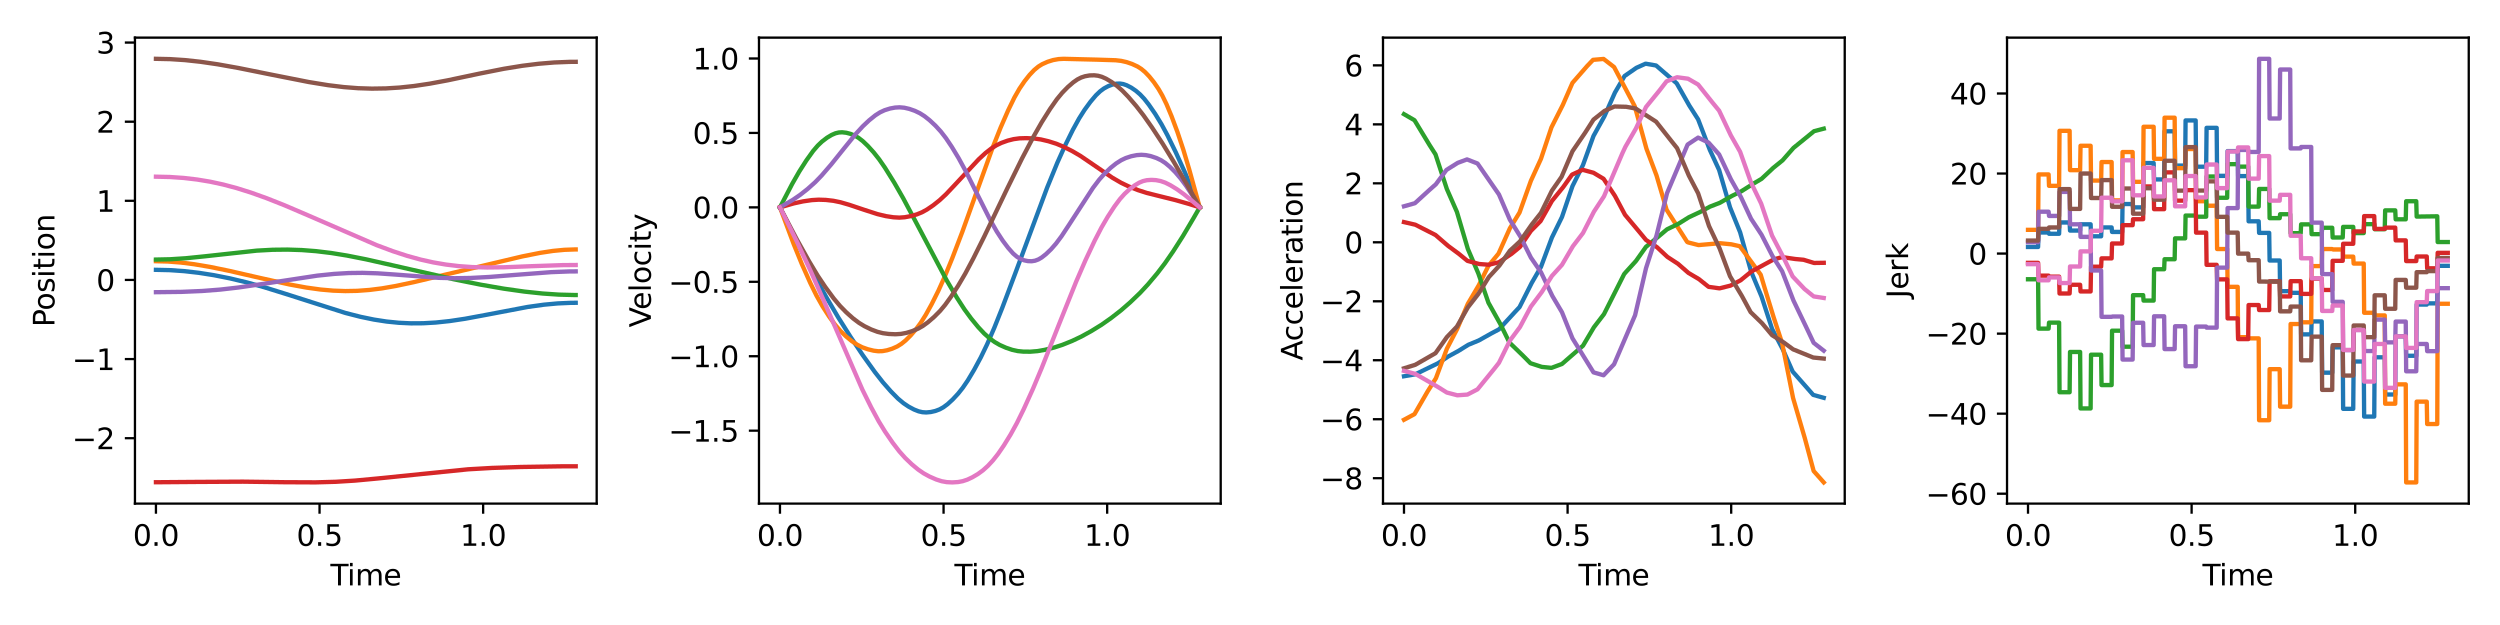 <?xml version="1.0" encoding="utf-8" standalone="no"?>
<!DOCTYPE svg PUBLIC "-//W3C//DTD SVG 1.1//EN"
  "http://www.w3.org/Graphics/SVG/1.1/DTD/svg11.dtd">
<svg xmlns:xlink="http://www.w3.org/1999/xlink" width="864pt" height="216pt" viewBox="0 0 864 216" xmlns="http://www.w3.org/2000/svg" version="1.1">
 <defs>
  <style type="text/css">*{stroke-linejoin: round; stroke-linecap: butt}</style>
 </defs>
 <g id="figure_1">
  <g id="patch_1">
   <path d="M 0 216 
L 864 216 
L 864 0 
L 0 0 
z
" style="fill: #ffffff"/>
  </g>
  <g id="axes_1">
   <g id="patch_2">
    <path d="M 46.64 174.04 
L 206.213 174.04 
L 206.213 13.006 
L 46.64 13.006 
z
" style="fill: #ffffff"/>
   </g>
   <g id="matplotlib.axis_1">
    <g id="xtick_1">
     <g id="line2d_1">
      <defs>
       <path id="mba761c842b" d="M 0 0 
L 0 3.5 
" style="stroke: #000000; stroke-width: 0.8"/>
      </defs>
      <g>
       <use xlink:href="#mba761c842b" x="53.893" y="174.04" style="stroke: #000000; stroke-width: 0.8"/>
      </g>
     </g>
     <g id="text_1">
      <!-- 0.0 -->
      <g transform="translate(45.942 188.638)scale(0.1 -0.1)">
       <defs>
        <path id="DejaVuSans-30" d="M 2034 4250 
Q 1547 4250 1301 3770 
Q 1056 3291 1056 2328 
Q 1056 1369 1301 889 
Q 1547 409 2034 409 
Q 2525 409 2770 889 
Q 3016 1369 3016 2328 
Q 3016 3291 2770 3770 
Q 2525 4250 2034 4250 
z
M 2034 4750 
Q 2819 4750 3233 4129 
Q 3647 3509 3647 2328 
Q 3647 1150 3233 529 
Q 2819 -91 2034 -91 
Q 1250 -91 836 529 
Q 422 1150 422 2328 
Q 422 3509 836 4129 
Q 1250 4750 2034 4750 
z
" transform="scale(0.016)"/>
        <path id="DejaVuSans-2e" d="M 684 794 
L 1344 794 
L 1344 0 
L 684 0 
L 684 794 
z
" transform="scale(0.016)"/>
       </defs>
       <use xlink:href="#DejaVuSans-30"/>
       <use xlink:href="#DejaVuSans-2e" x="63.623"/>
       <use xlink:href="#DejaVuSans-30" x="95.41"/>
      </g>
     </g>
    </g>
    <g id="xtick_2">
     <g id="line2d_2">
      <g>
       <use xlink:href="#mba761c842b" x="110.434" y="174.04" style="stroke: #000000; stroke-width: 0.8"/>
      </g>
     </g>
     <g id="text_2">
      <!-- 0.5 -->
      <g transform="translate(102.482 188.638)scale(0.1 -0.1)">
       <defs>
        <path id="DejaVuSans-35" d="M 691 4666 
L 3169 4666 
L 3169 4134 
L 1269 4134 
L 1269 2991 
Q 1406 3038 1543 3061 
Q 1681 3084 1819 3084 
Q 2600 3084 3056 2656 
Q 3513 2228 3513 1497 
Q 3513 744 3044 326 
Q 2575 -91 1722 -91 
Q 1428 -91 1123 -41 
Q 819 9 494 109 
L 494 744 
Q 775 591 1075 516 
Q 1375 441 1709 441 
Q 2250 441 2565 725 
Q 2881 1009 2881 1497 
Q 2881 1984 2565 2268 
Q 2250 2553 1709 2553 
Q 1456 2553 1204 2497 
Q 953 2441 691 2322 
L 691 4666 
z
" transform="scale(0.016)"/>
       </defs>
       <use xlink:href="#DejaVuSans-30"/>
       <use xlink:href="#DejaVuSans-2e" x="63.623"/>
       <use xlink:href="#DejaVuSans-35" x="95.41"/>
      </g>
     </g>
    </g>
    <g id="xtick_3">
     <g id="line2d_3">
      <g>
       <use xlink:href="#mba761c842b" x="166.974" y="174.04" style="stroke: #000000; stroke-width: 0.8"/>
      </g>
     </g>
     <g id="text_3">
      <!-- 1.0 -->
      <g transform="translate(159.022 188.638)scale(0.1 -0.1)">
       <defs>
        <path id="DejaVuSans-31" d="M 794 531 
L 1825 531 
L 1825 4091 
L 703 3866 
L 703 4441 
L 1819 4666 
L 2450 4666 
L 2450 531 
L 3481 531 
L 3481 0 
L 794 0 
L 794 531 
z
" transform="scale(0.016)"/>
       </defs>
       <use xlink:href="#DejaVuSans-31"/>
       <use xlink:href="#DejaVuSans-2e" x="63.623"/>
       <use xlink:href="#DejaVuSans-30" x="95.41"/>
      </g>
     </g>
    </g>
    <g id="text_4">
     <!-- Time -->
     <g transform="translate(114.193 202.317)scale(0.1 -0.1)">
      <defs>
       <path id="DejaVuSans-54" d="M -19 4666 
L 3928 4666 
L 3928 4134 
L 2272 4134 
L 2272 0 
L 1638 0 
L 1638 4134 
L -19 4134 
L -19 4666 
z
" transform="scale(0.016)"/>
       <path id="DejaVuSans-69" d="M 603 3500 
L 1178 3500 
L 1178 0 
L 603 0 
L 603 3500 
z
M 603 4863 
L 1178 4863 
L 1178 4134 
L 603 4134 
L 603 4863 
z
" transform="scale(0.016)"/>
       <path id="DejaVuSans-6d" d="M 3328 2828 
Q 3544 3216 3844 3400 
Q 4144 3584 4550 3584 
Q 5097 3584 5394 3201 
Q 5691 2819 5691 2113 
L 5691 0 
L 5113 0 
L 5113 2094 
Q 5113 2597 4934 2840 
Q 4756 3084 4391 3084 
Q 3944 3084 3684 2787 
Q 3425 2491 3425 1978 
L 3425 0 
L 2847 0 
L 2847 2094 
Q 2847 2600 2669 2842 
Q 2491 3084 2119 3084 
Q 1678 3084 1418 2786 
Q 1159 2488 1159 1978 
L 1159 0 
L 581 0 
L 581 3500 
L 1159 3500 
L 1159 2956 
Q 1356 3278 1631 3431 
Q 1906 3584 2284 3584 
Q 2666 3584 2933 3390 
Q 3200 3197 3328 2828 
z
" transform="scale(0.016)"/>
       <path id="DejaVuSans-65" d="M 3597 1894 
L 3597 1613 
L 953 1613 
Q 991 1019 1311 708 
Q 1631 397 2203 397 
Q 2534 397 2845 478 
Q 3156 559 3463 722 
L 3463 178 
Q 3153 47 2828 -22 
Q 2503 -91 2169 -91 
Q 1331 -91 842 396 
Q 353 884 353 1716 
Q 353 2575 817 3079 
Q 1281 3584 2069 3584 
Q 2775 3584 3186 3129 
Q 3597 2675 3597 1894 
z
M 3022 2063 
Q 3016 2534 2758 2815 
Q 2500 3097 2075 3097 
Q 1594 3097 1305 2825 
Q 1016 2553 972 2059 
L 3022 2063 
z
" transform="scale(0.016)"/>
      </defs>
      <use xlink:href="#DejaVuSans-54"/>
      <use xlink:href="#DejaVuSans-69" x="57.959"/>
      <use xlink:href="#DejaVuSans-6d" x="85.742"/>
      <use xlink:href="#DejaVuSans-65" x="183.154"/>
     </g>
    </g>
   </g>
   <g id="matplotlib.axis_2">
    <g id="ytick_1">
     <g id="line2d_4">
      <defs>
       <path id="m0050edd71a" d="M 0 0 
L -3.5 0 
" style="stroke: #000000; stroke-width: 0.8"/>
      </defs>
      <g>
       <use xlink:href="#m0050edd71a" x="46.64" y="151.443" style="stroke: #000000; stroke-width: 0.8"/>
      </g>
     </g>
     <g id="text_5">
      <!-- −2 -->
      <g transform="translate(24.898 155.242)scale(0.1 -0.1)">
       <defs>
        <path id="DejaVuSans-2212" d="M 678 2272 
L 4684 2272 
L 4684 1741 
L 678 1741 
L 678 2272 
z
" transform="scale(0.016)"/>
        <path id="DejaVuSans-32" d="M 1228 531 
L 3431 531 
L 3431 0 
L 469 0 
L 469 531 
Q 828 903 1448 1529 
Q 2069 2156 2228 2338 
Q 2531 2678 2651 2914 
Q 2772 3150 2772 3378 
Q 2772 3750 2511 3984 
Q 2250 4219 1831 4219 
Q 1534 4219 1204 4116 
Q 875 4013 500 3803 
L 500 4441 
Q 881 4594 1212 4672 
Q 1544 4750 1819 4750 
Q 2544 4750 2975 4387 
Q 3406 4025 3406 3419 
Q 3406 3131 3298 2873 
Q 3191 2616 2906 2266 
Q 2828 2175 2409 1742 
Q 1991 1309 1228 531 
z
" transform="scale(0.016)"/>
       </defs>
       <use xlink:href="#DejaVuSans-2212"/>
       <use xlink:href="#DejaVuSans-32" x="83.789"/>
      </g>
     </g>
    </g>
    <g id="ytick_2">
     <g id="line2d_5">
      <g>
       <use xlink:href="#m0050edd71a" x="46.64" y="124.095" style="stroke: #000000; stroke-width: 0.8"/>
      </g>
     </g>
     <g id="text_6">
      <!-- −1 -->
      <g transform="translate(24.898 127.894)scale(0.1 -0.1)">
       <use xlink:href="#DejaVuSans-2212"/>
       <use xlink:href="#DejaVuSans-31" x="83.789"/>
      </g>
     </g>
    </g>
    <g id="ytick_3">
     <g id="line2d_6">
      <g>
       <use xlink:href="#m0050edd71a" x="46.64" y="96.747" style="stroke: #000000; stroke-width: 0.8"/>
      </g>
     </g>
     <g id="text_7">
      <!-- 0 -->
      <g transform="translate(33.278 100.547)scale(0.1 -0.1)">
       <use xlink:href="#DejaVuSans-30"/>
      </g>
     </g>
    </g>
    <g id="ytick_4">
     <g id="line2d_7">
      <g>
       <use xlink:href="#m0050edd71a" x="46.64" y="69.4" style="stroke: #000000; stroke-width: 0.8"/>
      </g>
     </g>
     <g id="text_8">
      <!-- 1 -->
      <g transform="translate(33.278 73.199)scale(0.1 -0.1)">
       <use xlink:href="#DejaVuSans-31"/>
      </g>
     </g>
    </g>
    <g id="ytick_5">
     <g id="line2d_8">
      <g>
       <use xlink:href="#m0050edd71a" x="46.64" y="42.052" style="stroke: #000000; stroke-width: 0.8"/>
      </g>
     </g>
     <g id="text_9">
      <!-- 2 -->
      <g transform="translate(33.278 45.851)scale(0.1 -0.1)">
       <use xlink:href="#DejaVuSans-32"/>
      </g>
     </g>
    </g>
    <g id="ytick_6">
     <g id="line2d_9">
      <g>
       <use xlink:href="#m0050edd71a" x="46.64" y="14.704" style="stroke: #000000; stroke-width: 0.8"/>
      </g>
     </g>
     <g id="text_10">
      <!-- 3 -->
      <g transform="translate(33.278 18.503)scale(0.1 -0.1)">
       <defs>
        <path id="DejaVuSans-33" d="M 2597 2516 
Q 3050 2419 3304 2112 
Q 3559 1806 3559 1356 
Q 3559 666 3084 287 
Q 2609 -91 1734 -91 
Q 1441 -91 1130 -33 
Q 819 25 488 141 
L 488 750 
Q 750 597 1062 519 
Q 1375 441 1716 441 
Q 2309 441 2620 675 
Q 2931 909 2931 1356 
Q 2931 1769 2642 2001 
Q 2353 2234 1838 2234 
L 1294 2234 
L 1294 2753 
L 1863 2753 
Q 2328 2753 2575 2939 
Q 2822 3125 2822 3475 
Q 2822 3834 2567 4026 
Q 2313 4219 1838 4219 
Q 1578 4219 1281 4162 
Q 984 4106 628 3988 
L 628 4550 
Q 988 4650 1302 4700 
Q 1616 4750 1894 4750 
Q 2613 4750 3031 4423 
Q 3450 4097 3450 3541 
Q 3450 3153 3228 2886 
Q 3006 2619 2597 2516 
z
" transform="scale(0.016)"/>
       </defs>
       <use xlink:href="#DejaVuSans-33"/>
      </g>
     </g>
    </g>
    <g id="text_11">
     <!-- Position -->
     <g transform="translate(18.818 112.987)rotate(-90)scale(0.1 -0.1)">
      <defs>
       <path id="DejaVuSans-50" d="M 1259 4147 
L 1259 2394 
L 2053 2394 
Q 2494 2394 2734 2622 
Q 2975 2850 2975 3272 
Q 2975 3691 2734 3919 
Q 2494 4147 2053 4147 
L 1259 4147 
z
M 628 4666 
L 2053 4666 
Q 2838 4666 3239 4311 
Q 3641 3956 3641 3272 
Q 3641 2581 3239 2228 
Q 2838 1875 2053 1875 
L 1259 1875 
L 1259 0 
L 628 0 
L 628 4666 
z
" transform="scale(0.016)"/>
       <path id="DejaVuSans-6f" d="M 1959 3097 
Q 1497 3097 1228 2736 
Q 959 2375 959 1747 
Q 959 1119 1226 758 
Q 1494 397 1959 397 
Q 2419 397 2687 759 
Q 2956 1122 2956 1747 
Q 2956 2369 2687 2733 
Q 2419 3097 1959 3097 
z
M 1959 3584 
Q 2709 3584 3137 3096 
Q 3566 2609 3566 1747 
Q 3566 888 3137 398 
Q 2709 -91 1959 -91 
Q 1206 -91 779 398 
Q 353 888 353 1747 
Q 353 2609 779 3096 
Q 1206 3584 1959 3584 
z
" transform="scale(0.016)"/>
       <path id="DejaVuSans-73" d="M 2834 3397 
L 2834 2853 
Q 2591 2978 2328 3040 
Q 2066 3103 1784 3103 
Q 1356 3103 1142 2972 
Q 928 2841 928 2578 
Q 928 2378 1081 2264 
Q 1234 2150 1697 2047 
L 1894 2003 
Q 2506 1872 2764 1633 
Q 3022 1394 3022 966 
Q 3022 478 2636 193 
Q 2250 -91 1575 -91 
Q 1294 -91 989 -36 
Q 684 19 347 128 
L 347 722 
Q 666 556 975 473 
Q 1284 391 1588 391 
Q 1994 391 2212 530 
Q 2431 669 2431 922 
Q 2431 1156 2273 1281 
Q 2116 1406 1581 1522 
L 1381 1569 
Q 847 1681 609 1914 
Q 372 2147 372 2553 
Q 372 3047 722 3315 
Q 1072 3584 1716 3584 
Q 2034 3584 2315 3537 
Q 2597 3491 2834 3397 
z
" transform="scale(0.016)"/>
       <path id="DejaVuSans-74" d="M 1172 4494 
L 1172 3500 
L 2356 3500 
L 2356 3053 
L 1172 3053 
L 1172 1153 
Q 1172 725 1289 603 
Q 1406 481 1766 481 
L 2356 481 
L 2356 0 
L 1766 0 
Q 1100 0 847 248 
Q 594 497 594 1153 
L 594 3053 
L 172 3053 
L 172 3500 
L 594 3500 
L 594 4494 
L 1172 4494 
z
" transform="scale(0.016)"/>
       <path id="DejaVuSans-6e" d="M 3513 2113 
L 3513 0 
L 2938 0 
L 2938 2094 
Q 2938 2591 2744 2837 
Q 2550 3084 2163 3084 
Q 1697 3084 1428 2787 
Q 1159 2491 1159 1978 
L 1159 0 
L 581 0 
L 581 3500 
L 1159 3500 
L 1159 2956 
Q 1366 3272 1645 3428 
Q 1925 3584 2291 3584 
Q 2894 3584 3203 3211 
Q 3513 2838 3513 2113 
z
" transform="scale(0.016)"/>
      </defs>
      <use xlink:href="#DejaVuSans-50"/>
      <use xlink:href="#DejaVuSans-6f" x="56.678"/>
      <use xlink:href="#DejaVuSans-73" x="117.859"/>
      <use xlink:href="#DejaVuSans-69" x="169.959"/>
      <use xlink:href="#DejaVuSans-74" x="197.742"/>
      <use xlink:href="#DejaVuSans-69" x="236.951"/>
      <use xlink:href="#DejaVuSans-6f" x="264.734"/>
      <use xlink:href="#DejaVuSans-6e" x="325.916"/>
     </g>
    </g>
   </g>
   <g id="line2d_10">
    <path d="M 53.893 93.251 
L 58.685 93.362 
L 63.622 93.704 
L 68.705 94.284 
L 73.932 95.106 
L 79.45 96.202 
L 85.259 97.59 
L 91.358 99.28 
L 98.473 101.491 
L 119.384 108.161 
L 124.611 109.494 
L 129.258 110.454 
L 133.614 111.127 
L 137.825 111.55 
L 142.036 111.746 
L 146.248 111.717 
L 150.604 111.467 
L 155.396 110.96 
L 160.769 110.155 
L 167.594 108.887 
L 182.405 106.074 
L 187.923 105.306 
L 192.715 104.861 
L 197.217 104.661 
L 198.959 104.644 
L 198.959 104.644 
" clip-path="url(#p0cd8172d06)" style="fill: none; stroke: #1f77b4; stroke-width: 1.5; stroke-linecap: square"/>
   </g>
   <g id="line2d_11">
    <path d="M 53.893 90.275 
L 58.104 90.388 
L 62.461 90.731 
L 67.108 91.319 
L 72.48 92.228 
L 79.16 93.597 
L 90.051 96.096 
L 100.07 98.32 
L 105.879 99.386 
L 110.816 100.067 
L 115.172 100.449 
L 119.384 100.596 
L 123.449 100.517 
L 127.661 100.207 
L 132.017 99.66 
L 136.809 98.83 
L 142.908 97.533 
L 154.379 94.804 
L 180.517 88.614 
L 186.616 87.399 
L 191.118 86.716 
L 195.039 86.338 
L 198.669 86.208 
L 198.959 86.207 
L 198.959 86.207 
" clip-path="url(#p0cd8172d06)" style="fill: none; stroke: #ff7f0e; stroke-width: 1.5; stroke-linecap: square"/>
   </g>
   <g id="line2d_12">
    <path d="M 53.893 89.71 
L 58.83 89.599 
L 64.203 89.25 
L 70.738 88.585 
L 88.744 86.619 
L 94.262 86.319 
L 99.344 86.259 
L 104.282 86.42 
L 109.219 86.801 
L 114.446 87.434 
L 119.964 88.329 
L 126.499 89.624 
L 135.938 91.752 
L 156.848 96.521 
L 166.141 98.386 
L 174.128 99.768 
L 181.243 100.776 
L 187.488 101.44 
L 193.151 101.822 
L 198.378 101.958 
L 198.959 101.959 
L 198.959 101.959 
" clip-path="url(#p0cd8172d06)" style="fill: none; stroke: #2ca02c; stroke-width: 1.5; stroke-linecap: square"/>
   </g>
   <g id="line2d_13">
    <path d="M 53.893 166.664 
L 67.834 166.553 
L 83.952 166.461 
L 98.328 166.652 
L 109.074 166.702 
L 116.044 166.508 
L 122.723 166.091 
L 130.42 165.371 
L 161.785 162.19 
L 170.062 161.717 
L 180.082 161.384 
L 193.732 161.165 
L 198.959 161.145 
L 198.959 161.145 
" clip-path="url(#p0cd8172d06)" style="fill: none; stroke: #d62728; stroke-width: 1.5; stroke-linecap: square"/>
   </g>
   <g id="line2d_14">
    <path d="M 53.893 100.981 
L 62.751 100.869 
L 69.867 100.566 
L 76.111 100.08 
L 82.355 99.367 
L 89.906 98.265 
L 109.654 95.26 
L 115.463 94.662 
L 120.545 94.361 
L 125.337 94.298 
L 130.42 94.457 
L 136.664 94.889 
L 151.62 96.021 
L 157.138 96.152 
L 162.656 96.061 
L 169.046 95.722 
L 178.63 94.961 
L 190.537 94.051 
L 196.636 93.815 
L 198.959 93.794 
L 198.959 93.794 
" clip-path="url(#p0cd8172d06)" style="fill: none; stroke: #9467bd; stroke-width: 1.5; stroke-linecap: square"/>
   </g>
   <g id="line2d_15">
    <path d="M 53.893 20.325 
L 58.83 20.436 
L 63.913 20.771 
L 69.286 21.352 
L 75.239 22.223 
L 82.5 23.52 
L 93.826 25.802 
L 106.75 28.355 
L 113.43 29.442 
L 118.803 30.097 
L 123.74 30.481 
L 128.532 30.631 
L 133.324 30.555 
L 138.116 30.257 
L 143.053 29.73 
L 148.426 28.932 
L 154.67 27.771 
L 165.706 25.439 
L 174.128 23.772 
L 180.517 22.734 
L 186.181 22.035 
L 191.553 21.591 
L 196.781 21.382 
L 198.959 21.362 
L 198.959 21.362 
" clip-path="url(#p0cd8172d06)" style="fill: none; stroke: #8c564b; stroke-width: 1.5; stroke-linecap: square"/>
   </g>
   <g id="line2d_16">
    <path d="M 53.893 61.061 
L 58.685 61.169 
L 63.477 61.499 
L 68.124 62.044 
L 72.626 62.793 
L 77.127 63.767 
L 81.774 65.003 
L 86.711 66.552 
L 92.084 68.475 
L 98.328 70.948 
L 106.46 74.425 
L 130.129 84.707 
L 135.792 86.823 
L 140.73 88.434 
L 145.376 89.714 
L 149.733 90.686 
L 154.089 91.432 
L 158.591 91.972 
L 163.237 92.304 
L 168.32 92.44 
L 174.273 92.368 
L 183.567 91.998 
L 194.312 91.63 
L 198.959 91.587 
L 198.959 91.587 
" clip-path="url(#p0cd8172d06)" style="fill: none; stroke: #e377c2; stroke-width: 1.5; stroke-linecap: square"/>
   </g>
   <g id="patch_3">
    <path d="M 46.64 174.04 
L 46.64 13.006 
" style="fill: none; stroke: #000000; stroke-width: 0.8; stroke-linejoin: miter; stroke-linecap: square"/>
   </g>
   <g id="patch_4">
    <path d="M 206.213 174.04 
L 206.213 13.006 
" style="fill: none; stroke: #000000; stroke-width: 0.8; stroke-linejoin: miter; stroke-linecap: square"/>
   </g>
   <g id="patch_5">
    <path d="M 46.64 174.04 
L 206.213 174.04 
" style="fill: none; stroke: #000000; stroke-width: 0.8; stroke-linejoin: miter; stroke-linecap: square"/>
   </g>
   <g id="patch_6">
    <path d="M 46.64 13.006 
L 206.213 13.006 
" style="fill: none; stroke: #000000; stroke-width: 0.8; stroke-linejoin: miter; stroke-linecap: square"/>
   </g>
  </g>
  <g id="axes_2">
   <g id="patch_7">
    <path d="M 262.303 174.04 
L 421.875 174.04 
L 421.875 13.006 
L 262.303 13.006 
z
" style="fill: #ffffff"/>
   </g>
   <g id="matplotlib.axis_3">
    <g id="xtick_4">
     <g id="line2d_17">
      <g>
       <use xlink:href="#mba761c842b" x="269.556" y="174.04" style="stroke: #000000; stroke-width: 0.8"/>
      </g>
     </g>
     <g id="text_12">
      <!-- 0.0 -->
      <g transform="translate(261.604 188.638)scale(0.1 -0.1)">
       <use xlink:href="#DejaVuSans-30"/>
       <use xlink:href="#DejaVuSans-2e" x="63.623"/>
       <use xlink:href="#DejaVuSans-30" x="95.41"/>
      </g>
     </g>
    </g>
    <g id="xtick_5">
     <g id="line2d_18">
      <g>
       <use xlink:href="#mba761c842b" x="326.096" y="174.04" style="stroke: #000000; stroke-width: 0.8"/>
      </g>
     </g>
     <g id="text_13">
      <!-- 0.5 -->
      <g transform="translate(318.145 188.638)scale(0.1 -0.1)">
       <use xlink:href="#DejaVuSans-30"/>
       <use xlink:href="#DejaVuSans-2e" x="63.623"/>
       <use xlink:href="#DejaVuSans-35" x="95.41"/>
      </g>
     </g>
    </g>
    <g id="xtick_6">
     <g id="line2d_19">
      <g>
       <use xlink:href="#mba761c842b" x="382.636" y="174.04" style="stroke: #000000; stroke-width: 0.8"/>
      </g>
     </g>
     <g id="text_14">
      <!-- 1.0 -->
      <g transform="translate(374.685 188.638)scale(0.1 -0.1)">
       <use xlink:href="#DejaVuSans-31"/>
       <use xlink:href="#DejaVuSans-2e" x="63.623"/>
       <use xlink:href="#DejaVuSans-30" x="95.41"/>
      </g>
     </g>
    </g>
    <g id="text_15">
     <!-- Time -->
     <g transform="translate(329.855 202.317)scale(0.1 -0.1)">
      <use xlink:href="#DejaVuSans-54"/>
      <use xlink:href="#DejaVuSans-69" x="57.959"/>
      <use xlink:href="#DejaVuSans-6d" x="85.742"/>
      <use xlink:href="#DejaVuSans-65" x="183.154"/>
     </g>
    </g>
   </g>
   <g id="matplotlib.axis_4">
    <g id="ytick_7">
     <g id="line2d_20">
      <g>
       <use xlink:href="#m0050edd71a" x="262.303" y="148.838" style="stroke: #000000; stroke-width: 0.8"/>
      </g>
     </g>
     <g id="text_16">
      <!-- −1.5 -->
      <g transform="translate(231.02 152.638)scale(0.1 -0.1)">
       <use xlink:href="#DejaVuSans-2212"/>
       <use xlink:href="#DejaVuSans-31" x="83.789"/>
       <use xlink:href="#DejaVuSans-2e" x="147.412"/>
       <use xlink:href="#DejaVuSans-35" x="179.199"/>
      </g>
     </g>
    </g>
    <g id="ytick_8">
     <g id="line2d_21">
      <g>
       <use xlink:href="#m0050edd71a" x="262.303" y="123.114" style="stroke: #000000; stroke-width: 0.8"/>
      </g>
     </g>
     <g id="text_17">
      <!-- −1.0 -->
      <g transform="translate(231.02 126.913)scale(0.1 -0.1)">
       <use xlink:href="#DejaVuSans-2212"/>
       <use xlink:href="#DejaVuSans-31" x="83.789"/>
       <use xlink:href="#DejaVuSans-2e" x="147.412"/>
       <use xlink:href="#DejaVuSans-30" x="179.199"/>
      </g>
     </g>
    </g>
    <g id="ytick_9">
     <g id="line2d_22">
      <g>
       <use xlink:href="#m0050edd71a" x="262.303" y="97.389" style="stroke: #000000; stroke-width: 0.8"/>
      </g>
     </g>
     <g id="text_18">
      <!-- −0.5 -->
      <g transform="translate(231.02 101.188)scale(0.1 -0.1)">
       <use xlink:href="#DejaVuSans-2212"/>
       <use xlink:href="#DejaVuSans-30" x="83.789"/>
       <use xlink:href="#DejaVuSans-2e" x="147.412"/>
       <use xlink:href="#DejaVuSans-35" x="179.199"/>
      </g>
     </g>
    </g>
    <g id="ytick_10">
     <g id="line2d_23">
      <g>
       <use xlink:href="#m0050edd71a" x="262.303" y="71.664" style="stroke: #000000; stroke-width: 0.8"/>
      </g>
     </g>
     <g id="text_19">
      <!-- 0.0 -->
      <g transform="translate(239.399 75.463)scale(0.1 -0.1)">
       <use xlink:href="#DejaVuSans-30"/>
       <use xlink:href="#DejaVuSans-2e" x="63.623"/>
       <use xlink:href="#DejaVuSans-30" x="95.41"/>
      </g>
     </g>
    </g>
    <g id="ytick_11">
     <g id="line2d_24">
      <g>
       <use xlink:href="#m0050edd71a" x="262.303" y="45.939" style="stroke: #000000; stroke-width: 0.8"/>
      </g>
     </g>
     <g id="text_20">
      <!-- 0.5 -->
      <g transform="translate(239.399 49.739)scale(0.1 -0.1)">
       <use xlink:href="#DejaVuSans-30"/>
       <use xlink:href="#DejaVuSans-2e" x="63.623"/>
       <use xlink:href="#DejaVuSans-35" x="95.41"/>
      </g>
     </g>
    </g>
    <g id="ytick_12">
     <g id="line2d_25">
      <g>
       <use xlink:href="#m0050edd71a" x="262.303" y="20.215" style="stroke: #000000; stroke-width: 0.8"/>
      </g>
     </g>
     <g id="text_21">
      <!-- 1.0 -->
      <g transform="translate(239.399 24.014)scale(0.1 -0.1)">
       <use xlink:href="#DejaVuSans-31"/>
       <use xlink:href="#DejaVuSans-2e" x="63.623"/>
       <use xlink:href="#DejaVuSans-30" x="95.41"/>
      </g>
     </g>
    </g>
    <g id="text_22">
     <!-- Velocity -->
     <g transform="translate(224.94 113.138)rotate(-90)scale(0.1 -0.1)">
      <defs>
       <path id="DejaVuSans-56" d="M 1831 0 
L 50 4666 
L 709 4666 
L 2188 738 
L 3669 4666 
L 4325 4666 
L 2547 0 
L 1831 0 
z
" transform="scale(0.016)"/>
       <path id="DejaVuSans-6c" d="M 603 4863 
L 1178 4863 
L 1178 0 
L 603 0 
L 603 4863 
z
" transform="scale(0.016)"/>
       <path id="DejaVuSans-63" d="M 3122 3366 
L 3122 2828 
Q 2878 2963 2633 3030 
Q 2388 3097 2138 3097 
Q 1578 3097 1268 2742 
Q 959 2388 959 1747 
Q 959 1106 1268 751 
Q 1578 397 2138 397 
Q 2388 397 2633 464 
Q 2878 531 3122 666 
L 3122 134 
Q 2881 22 2623 -34 
Q 2366 -91 2075 -91 
Q 1284 -91 818 406 
Q 353 903 353 1747 
Q 353 2603 823 3093 
Q 1294 3584 2113 3584 
Q 2378 3584 2631 3529 
Q 2884 3475 3122 3366 
z
" transform="scale(0.016)"/>
       <path id="DejaVuSans-79" d="M 2059 -325 
Q 1816 -950 1584 -1140 
Q 1353 -1331 966 -1331 
L 506 -1331 
L 506 -850 
L 844 -850 
Q 1081 -850 1212 -737 
Q 1344 -625 1503 -206 
L 1606 56 
L 191 3500 
L 800 3500 
L 1894 763 
L 2988 3500 
L 3597 3500 
L 2059 -325 
z
" transform="scale(0.016)"/>
      </defs>
      <use xlink:href="#DejaVuSans-56"/>
      <use xlink:href="#DejaVuSans-65" x="60.658"/>
      <use xlink:href="#DejaVuSans-6c" x="122.182"/>
      <use xlink:href="#DejaVuSans-6f" x="149.965"/>
      <use xlink:href="#DejaVuSans-63" x="211.146"/>
      <use xlink:href="#DejaVuSans-69" x="266.127"/>
      <use xlink:href="#DejaVuSans-74" x="293.91"/>
      <use xlink:href="#DejaVuSans-79" x="333.119"/>
     </g>
    </g>
   </g>
   <g id="line2d_26">
    <path d="M 269.556 71.664 
L 276.671 86.114 
L 281.608 95.582 
L 285.529 102.631 
L 289.74 109.766 
L 293.951 116.436 
L 298.162 122.737 
L 302.374 128.61 
L 305.133 132.127 
L 307.892 135.272 
L 310.36 137.768 
L 312.248 139.343 
L 313.99 140.516 
L 315.878 141.525 
L 317.475 142.157 
L 318.782 142.455 
L 320.089 142.542 
L 321.687 142.396 
L 323.284 142.023 
L 324.736 141.474 
L 326.043 140.748 
L 327.495 139.673 
L 329.238 138.074 
L 331.125 136.043 
L 332.723 134.036 
L 334.465 131.479 
L 336.643 127.823 
L 338.967 123.507 
L 341.145 118.995 
L 343.613 113.319 
L 346.372 106.411 
L 350.874 94.46 
L 361.91 64.8 
L 365.395 56.28 
L 368.009 50.477 
L 370.768 44.887 
L 372.946 40.928 
L 374.834 37.954 
L 376.867 35.171 
L 378.755 32.94 
L 380.207 31.55 
L 381.514 30.58 
L 382.966 29.792 
L 384.418 29.239 
L 385.87 28.916 
L 387.032 28.874 
L 388.193 29.055 
L 389.355 29.455 
L 390.952 30.281 
L 392.55 31.372 
L 394.002 32.62 
L 395.454 34.164 
L 397.051 36.199 
L 399.229 39.358 
L 401.407 42.928 
L 403.44 46.693 
L 406.345 52.634 
L 409.539 59.668 
L 413.605 69.231 
L 414.622 71.664 
L 414.622 71.664 
" clip-path="url(#p1c39585063)" style="fill: none; stroke: #1f77b4; stroke-width: 1.5; stroke-linecap: square"/>
   </g>
   <g id="line2d_27">
    <path d="M 269.556 71.664 
L 274.348 84.475 
L 277.107 91.233 
L 280.011 97.751 
L 282.189 102.177 
L 284.222 105.785 
L 286.545 109.405 
L 288.578 112.191 
L 290.466 114.392 
L 292.354 116.225 
L 294.387 117.894 
L 296.275 119.155 
L 298.017 120.03 
L 299.905 120.698 
L 301.938 121.198 
L 303.535 121.392 
L 304.987 121.345 
L 306.585 121.052 
L 308.327 120.511 
L 310.07 119.741 
L 311.522 118.833 
L 312.974 117.656 
L 314.716 115.931 
L 316.604 113.737 
L 318.202 111.569 
L 319.944 108.806 
L 321.977 105.128 
L 324.3 100.484 
L 326.479 95.65 
L 329.092 89.252 
L 332.577 80.122 
L 336.643 68.792 
L 343.033 51.08 
L 345.792 44.141 
L 348.405 38.161 
L 350.584 33.687 
L 352.326 30.651 
L 354.069 28.092 
L 355.811 25.897 
L 357.409 24.208 
L 358.861 23.002 
L 360.168 22.194 
L 362.055 21.352 
L 363.943 20.762 
L 365.831 20.422 
L 367.573 20.325 
L 371.93 20.438 
L 379.19 20.618 
L 385.579 20.824 
L 387.467 21.04 
L 389.355 21.469 
L 391.243 22.115 
L 393.13 22.986 
L 394.437 23.824 
L 395.744 24.919 
L 397.196 26.434 
L 398.794 28.426 
L 400.391 30.758 
L 401.698 33.031 
L 403.15 36.019 
L 404.893 40.19 
L 406.926 45.645 
L 408.958 51.743 
L 410.991 58.547 
L 414.622 71.664 
L 414.622 71.664 
" clip-path="url(#p1c39585063)" style="fill: none; stroke: #ff7f0e; stroke-width: 1.5; stroke-linecap: square"/>
   </g>
   <g id="line2d_28">
    <path d="M 269.556 71.664 
L 273.767 63.575 
L 276.236 59.264 
L 278.704 55.402 
L 281.027 52.167 
L 282.625 50.307 
L 284.077 48.925 
L 285.819 47.592 
L 287.417 46.634 
L 288.724 46.069 
L 289.885 45.787 
L 291.047 45.716 
L 292.499 45.885 
L 293.951 46.269 
L 295.403 46.872 
L 296.71 47.639 
L 298.162 48.756 
L 299.905 50.416 
L 301.938 52.655 
L 303.826 55.042 
L 305.859 57.985 
L 309.053 63.122 
L 312.103 68.442 
L 316.169 76.069 
L 327.205 96.949 
L 330.69 102.858 
L 333.303 106.906 
L 335.627 110.072 
L 338.095 113.076 
L 340.128 115.247 
L 342.016 116.932 
L 343.759 118.207 
L 345.501 119.216 
L 347.679 120.182 
L 349.858 120.92 
L 351.745 121.332 
L 353.633 121.519 
L 356.102 121.543 
L 358.57 121.343 
L 361.039 120.908 
L 364.379 120.084 
L 367.138 119.186 
L 370.478 117.844 
L 373.672 116.334 
L 377.157 114.416 
L 380.642 112.268 
L 383.982 109.924 
L 387.467 107.211 
L 390.662 104.426 
L 394.002 101.225 
L 396.761 98.254 
L 399.955 94.455 
L 402.569 91.03 
L 405.473 86.826 
L 408.813 81.592 
L 412.444 75.456 
L 414.622 71.664 
L 414.622 71.664 
" clip-path="url(#p1c39585063)" style="fill: none; stroke: #2ca02c; stroke-width: 1.5; stroke-linecap: square"/>
   </g>
   <g id="line2d_29">
    <path d="M 269.556 71.664 
L 274.348 70.286 
L 277.542 69.594 
L 280.592 69.152 
L 282.915 69.012 
L 285.384 69.093 
L 287.998 69.393 
L 290.466 69.899 
L 293.516 70.783 
L 298.743 72.54 
L 303.245 73.993 
L 306.149 74.693 
L 308.763 75.093 
L 310.796 75.21 
L 312.683 75.077 
L 314.716 74.695 
L 316.895 74.078 
L 318.637 73.364 
L 320.38 72.403 
L 322.558 70.922 
L 324.736 69.186 
L 326.914 67.158 
L 329.818 64.09 
L 338.241 55.046 
L 340.564 52.903 
L 342.597 51.318 
L 344.34 50.221 
L 346.082 49.383 
L 348.26 48.598 
L 350.293 48.088 
L 352.326 47.81 
L 354.65 47.739 
L 357.409 47.863 
L 359.732 48.197 
L 362.346 48.816 
L 365.105 49.688 
L 367.573 50.716 
L 370.623 52.251 
L 373.382 53.872 
L 376.576 56.045 
L 384.418 61.407 
L 387.467 63.177 
L 390.081 64.429 
L 393.276 65.705 
L 396.325 66.679 
L 400.391 67.698 
L 406.199 69.144 
L 410.991 70.511 
L 414.622 71.664 
L 414.622 71.664 
" clip-path="url(#p1c39585063)" style="fill: none; stroke: #d62728; stroke-width: 1.5; stroke-linecap: square"/>
   </g>
   <g id="line2d_30">
    <path d="M 269.556 71.664 
L 274.057 69.035 
L 276.526 67.343 
L 279.14 65.282 
L 281.754 62.942 
L 283.932 60.685 
L 287.272 56.821 
L 291.628 51.387 
L 295.839 46.192 
L 298.162 43.667 
L 300.341 41.611 
L 302.519 39.858 
L 304.116 38.839 
L 305.713 38.092 
L 307.601 37.501 
L 309.344 37.175 
L 310.941 37.088 
L 312.538 37.234 
L 314.281 37.641 
L 316.169 38.302 
L 317.911 39.135 
L 319.508 40.151 
L 321.251 41.529 
L 323.284 43.426 
L 325.172 45.488 
L 326.914 47.741 
L 328.947 50.767 
L 331.271 54.607 
L 333.739 59.125 
L 336.934 65.512 
L 342.307 76.197 
L 344.485 80.015 
L 346.518 83.133 
L 348.405 85.65 
L 350.148 87.619 
L 351.455 88.737 
L 352.617 89.449 
L 353.923 89.962 
L 355.23 90.24 
L 356.537 90.286 
L 357.699 90.102 
L 358.861 89.668 
L 360.022 88.985 
L 361.474 87.842 
L 363.217 86.174 
L 364.96 84.184 
L 366.847 81.662 
L 369.316 77.916 
L 377.738 64.923 
L 379.916 62.055 
L 381.804 59.934 
L 383.837 58.002 
L 385.725 56.492 
L 387.467 55.378 
L 389.065 54.618 
L 390.952 53.995 
L 392.84 53.61 
L 394.437 53.497 
L 396.035 53.612 
L 397.777 53.98 
L 399.665 54.615 
L 401.262 55.375 
L 402.714 56.324 
L 404.312 57.651 
L 406.199 59.536 
L 408.087 61.747 
L 409.975 64.302 
L 412.298 67.873 
L 414.622 71.664 
L 414.622 71.664 
" clip-path="url(#p1c39585063)" style="fill: none; stroke: #9467bd; stroke-width: 1.5; stroke-linecap: square"/>
   </g>
   <g id="line2d_31">
    <path d="M 269.556 71.664 
L 275.364 82.708 
L 279.575 90.242 
L 282.625 95.315 
L 285.239 99.21 
L 288.143 103.152 
L 290.321 105.743 
L 292.499 107.969 
L 294.823 110.039 
L 296.855 111.57 
L 298.743 112.718 
L 301.067 113.853 
L 303.245 114.676 
L 305.133 115.149 
L 307.165 115.42 
L 309.489 115.521 
L 311.377 115.395 
L 313.264 115.036 
L 315.297 114.416 
L 317.33 113.564 
L 318.928 112.655 
L 320.67 111.393 
L 322.848 109.509 
L 324.881 107.461 
L 326.624 105.377 
L 328.657 102.559 
L 331.125 98.761 
L 333.594 94.551 
L 336.353 89.364 
L 340.128 81.794 
L 347.97 65.421 
L 353.197 54.798 
L 357.263 47.059 
L 360.022 42.238 
L 362.927 37.623 
L 365.25 34.308 
L 367.138 32.022 
L 369.025 30.09 
L 370.913 28.457 
L 372.365 27.446 
L 373.672 26.783 
L 374.979 26.352 
L 376.576 26.069 
L 378.174 26.022 
L 379.481 26.177 
L 380.788 26.541 
L 382.24 27.19 
L 384.127 28.308 
L 386.015 29.685 
L 387.903 31.348 
L 389.936 33.463 
L 392.695 36.662 
L 395.163 39.832 
L 398.068 43.956 
L 401.843 49.698 
L 405.619 55.884 
L 410.556 64.408 
L 414.622 71.664 
L 414.622 71.664 
" clip-path="url(#p1c39585063)" style="fill: none; stroke: #8c564b; stroke-width: 1.5; stroke-linecap: square"/>
   </g>
   <g id="line2d_32">
    <path d="M 269.556 71.664 
L 275.655 84.011 
L 280.156 93.67 
L 284.513 103.527 
L 298.017 134.61 
L 301.067 140.757 
L 303.68 145.591 
L 305.859 149.152 
L 308.472 152.961 
L 310.796 155.986 
L 312.829 158.262 
L 315.152 160.489 
L 317.33 162.292 
L 319.218 163.588 
L 321.251 164.702 
L 323.574 165.717 
L 325.462 166.317 
L 327.205 166.627 
L 329.092 166.72 
L 331.125 166.594 
L 332.723 166.293 
L 334.32 165.764 
L 336.062 164.944 
L 337.95 163.827 
L 339.693 162.559 
L 341.435 160.986 
L 343.178 159.098 
L 344.92 156.887 
L 346.953 153.921 
L 349.277 150.14 
L 351.455 146.175 
L 353.778 141.448 
L 356.973 134.409 
L 360.022 127.149 
L 365.976 112.125 
L 371.93 97.313 
L 375.124 89.964 
L 378.319 83.169 
L 380.642 78.679 
L 382.82 74.937 
L 385.144 71.367 
L 387.032 68.825 
L 388.629 67.027 
L 390.371 65.415 
L 392.114 64.087 
L 393.711 63.127 
L 395.018 62.588 
L 396.325 62.28 
L 397.922 62.163 
L 399.52 62.258 
L 401.117 62.573 
L 402.714 63.127 
L 404.457 63.995 
L 406.78 65.416 
L 409.249 67.196 
L 412.153 69.565 
L 414.622 71.664 
L 414.622 71.664 
" clip-path="url(#p1c39585063)" style="fill: none; stroke: #e377c2; stroke-width: 1.5; stroke-linecap: square"/>
   </g>
   <g id="patch_8">
    <path d="M 262.303 174.04 
L 262.303 13.006 
" style="fill: none; stroke: #000000; stroke-width: 0.8; stroke-linejoin: miter; stroke-linecap: square"/>
   </g>
   <g id="patch_9">
    <path d="M 421.875 174.04 
L 421.875 13.006 
" style="fill: none; stroke: #000000; stroke-width: 0.8; stroke-linejoin: miter; stroke-linecap: square"/>
   </g>
   <g id="patch_10">
    <path d="M 262.303 174.04 
L 421.875 174.04 
" style="fill: none; stroke: #000000; stroke-width: 0.8; stroke-linejoin: miter; stroke-linecap: square"/>
   </g>
   <g id="patch_11">
    <path d="M 262.303 13.006 
L 421.875 13.006 
" style="fill: none; stroke: #000000; stroke-width: 0.8; stroke-linejoin: miter; stroke-linecap: square"/>
   </g>
  </g>
  <g id="axes_3">
   <g id="patch_12">
    <path d="M 477.965 174.04 
L 637.538 174.04 
L 637.538 13.006 
L 477.965 13.006 
z
" style="fill: #ffffff"/>
   </g>
   <g id="matplotlib.axis_5">
    <g id="xtick_7">
     <g id="line2d_33">
      <g>
       <use xlink:href="#mba761c842b" x="485.218" y="174.04" style="stroke: #000000; stroke-width: 0.8"/>
      </g>
     </g>
     <g id="text_23">
      <!-- 0.0 -->
      <g transform="translate(477.267 188.638)scale(0.1 -0.1)">
       <use xlink:href="#DejaVuSans-30"/>
       <use xlink:href="#DejaVuSans-2e" x="63.623"/>
       <use xlink:href="#DejaVuSans-30" x="95.41"/>
      </g>
     </g>
    </g>
    <g id="xtick_8">
     <g id="line2d_34">
      <g>
       <use xlink:href="#mba761c842b" x="541.759" y="174.04" style="stroke: #000000; stroke-width: 0.8"/>
      </g>
     </g>
     <g id="text_24">
      <!-- 0.5 -->
      <g transform="translate(533.807 188.638)scale(0.1 -0.1)">
       <use xlink:href="#DejaVuSans-30"/>
       <use xlink:href="#DejaVuSans-2e" x="63.623"/>
       <use xlink:href="#DejaVuSans-35" x="95.41"/>
      </g>
     </g>
    </g>
    <g id="xtick_9">
     <g id="line2d_35">
      <g>
       <use xlink:href="#mba761c842b" x="598.299" y="174.04" style="stroke: #000000; stroke-width: 0.8"/>
      </g>
     </g>
     <g id="text_25">
      <!-- 1.0 -->
      <g transform="translate(590.347 188.638)scale(0.1 -0.1)">
       <use xlink:href="#DejaVuSans-31"/>
       <use xlink:href="#DejaVuSans-2e" x="63.623"/>
       <use xlink:href="#DejaVuSans-30" x="95.41"/>
      </g>
     </g>
    </g>
    <g id="text_26">
     <!-- Time -->
     <g transform="translate(545.518 202.317)scale(0.1 -0.1)">
      <use xlink:href="#DejaVuSans-54"/>
      <use xlink:href="#DejaVuSans-69" x="57.959"/>
      <use xlink:href="#DejaVuSans-6d" x="85.742"/>
      <use xlink:href="#DejaVuSans-65" x="183.154"/>
     </g>
    </g>
   </g>
   <g id="matplotlib.axis_6">
    <g id="ytick_13">
     <g id="line2d_36">
      <g>
       <use xlink:href="#m0050edd71a" x="477.965" y="165.266" style="stroke: #000000; stroke-width: 0.8"/>
      </g>
     </g>
     <g id="text_27">
      <!-- −8 -->
      <g transform="translate(456.223 169.066)scale(0.1 -0.1)">
       <defs>
        <path id="DejaVuSans-38" d="M 2034 2216 
Q 1584 2216 1326 1975 
Q 1069 1734 1069 1313 
Q 1069 891 1326 650 
Q 1584 409 2034 409 
Q 2484 409 2743 651 
Q 3003 894 3003 1313 
Q 3003 1734 2745 1975 
Q 2488 2216 2034 2216 
z
M 1403 2484 
Q 997 2584 770 2862 
Q 544 3141 544 3541 
Q 544 4100 942 4425 
Q 1341 4750 2034 4750 
Q 2731 4750 3128 4425 
Q 3525 4100 3525 3541 
Q 3525 3141 3298 2862 
Q 3072 2584 2669 2484 
Q 3125 2378 3379 2068 
Q 3634 1759 3634 1313 
Q 3634 634 3220 271 
Q 2806 -91 2034 -91 
Q 1263 -91 848 271 
Q 434 634 434 1313 
Q 434 1759 690 2068 
Q 947 2378 1403 2484 
z
M 1172 3481 
Q 1172 3119 1398 2916 
Q 1625 2713 2034 2713 
Q 2441 2713 2670 2916 
Q 2900 3119 2900 3481 
Q 2900 3844 2670 4047 
Q 2441 4250 2034 4250 
Q 1625 4250 1398 4047 
Q 1172 3844 1172 3481 
z
" transform="scale(0.016)"/>
       </defs>
       <use xlink:href="#DejaVuSans-2212"/>
       <use xlink:href="#DejaVuSans-38" x="83.789"/>
      </g>
     </g>
    </g>
    <g id="ytick_14">
     <g id="line2d_37">
      <g>
       <use xlink:href="#m0050edd71a" x="477.965" y="144.885" style="stroke: #000000; stroke-width: 0.8"/>
      </g>
     </g>
     <g id="text_28">
      <!-- −6 -->
      <g transform="translate(456.223 148.684)scale(0.1 -0.1)">
       <defs>
        <path id="DejaVuSans-36" d="M 2113 2584 
Q 1688 2584 1439 2293 
Q 1191 2003 1191 1497 
Q 1191 994 1439 701 
Q 1688 409 2113 409 
Q 2538 409 2786 701 
Q 3034 994 3034 1497 
Q 3034 2003 2786 2293 
Q 2538 2584 2113 2584 
z
M 3366 4563 
L 3366 3988 
Q 3128 4100 2886 4159 
Q 2644 4219 2406 4219 
Q 1781 4219 1451 3797 
Q 1122 3375 1075 2522 
Q 1259 2794 1537 2939 
Q 1816 3084 2150 3084 
Q 2853 3084 3261 2657 
Q 3669 2231 3669 1497 
Q 3669 778 3244 343 
Q 2819 -91 2113 -91 
Q 1303 -91 875 529 
Q 447 1150 447 2328 
Q 447 3434 972 4092 
Q 1497 4750 2381 4750 
Q 2619 4750 2861 4703 
Q 3103 4656 3366 4563 
z
" transform="scale(0.016)"/>
       </defs>
       <use xlink:href="#DejaVuSans-2212"/>
       <use xlink:href="#DejaVuSans-36" x="83.789"/>
      </g>
     </g>
    </g>
    <g id="ytick_15">
     <g id="line2d_38">
      <g>
       <use xlink:href="#m0050edd71a" x="477.965" y="124.503" style="stroke: #000000; stroke-width: 0.8"/>
      </g>
     </g>
     <g id="text_29">
      <!-- −4 -->
      <g transform="translate(456.223 128.302)scale(0.1 -0.1)">
       <defs>
        <path id="DejaVuSans-34" d="M 2419 4116 
L 825 1625 
L 2419 1625 
L 2419 4116 
z
M 2253 4666 
L 3047 4666 
L 3047 1625 
L 3713 1625 
L 3713 1100 
L 3047 1100 
L 3047 0 
L 2419 0 
L 2419 1100 
L 313 1100 
L 313 1709 
L 2253 4666 
z
" transform="scale(0.016)"/>
       </defs>
       <use xlink:href="#DejaVuSans-2212"/>
       <use xlink:href="#DejaVuSans-34" x="83.789"/>
      </g>
     </g>
    </g>
    <g id="ytick_16">
     <g id="line2d_39">
      <g>
       <use xlink:href="#m0050edd71a" x="477.965" y="104.121" style="stroke: #000000; stroke-width: 0.8"/>
      </g>
     </g>
     <g id="text_30">
      <!-- −2 -->
      <g transform="translate(456.223 107.92)scale(0.1 -0.1)">
       <use xlink:href="#DejaVuSans-2212"/>
       <use xlink:href="#DejaVuSans-32" x="83.789"/>
      </g>
     </g>
    </g>
    <g id="ytick_17">
     <g id="line2d_40">
      <g>
       <use xlink:href="#m0050edd71a" x="477.965" y="83.739" style="stroke: #000000; stroke-width: 0.8"/>
      </g>
     </g>
     <g id="text_31">
      <!-- 0 -->
      <g transform="translate(464.603 87.539)scale(0.1 -0.1)">
       <use xlink:href="#DejaVuSans-30"/>
      </g>
     </g>
    </g>
    <g id="ytick_18">
     <g id="line2d_41">
      <g>
       <use xlink:href="#m0050edd71a" x="477.965" y="63.358" style="stroke: #000000; stroke-width: 0.8"/>
      </g>
     </g>
     <g id="text_32">
      <!-- 2 -->
      <g transform="translate(464.603 67.157)scale(0.1 -0.1)">
       <use xlink:href="#DejaVuSans-32"/>
      </g>
     </g>
    </g>
    <g id="ytick_19">
     <g id="line2d_42">
      <g>
       <use xlink:href="#m0050edd71a" x="477.965" y="42.976" style="stroke: #000000; stroke-width: 0.8"/>
      </g>
     </g>
     <g id="text_33">
      <!-- 4 -->
      <g transform="translate(464.603 46.775)scale(0.1 -0.1)">
       <use xlink:href="#DejaVuSans-34"/>
      </g>
     </g>
    </g>
    <g id="ytick_20">
     <g id="line2d_43">
      <g>
       <use xlink:href="#m0050edd71a" x="477.965" y="22.594" style="stroke: #000000; stroke-width: 0.8"/>
      </g>
     </g>
     <g id="text_34">
      <!-- 6 -->
      <g transform="translate(464.603 26.394)scale(0.1 -0.1)">
       <use xlink:href="#DejaVuSans-36"/>
      </g>
     </g>
    </g>
    <g id="text_35">
     <!-- Acceleration -->
     <g transform="translate(450.143 124.593)rotate(-90)scale(0.1 -0.1)">
      <defs>
       <path id="DejaVuSans-41" d="M 2188 4044 
L 1331 1722 
L 3047 1722 
L 2188 4044 
z
M 1831 4666 
L 2547 4666 
L 4325 0 
L 3669 0 
L 3244 1197 
L 1141 1197 
L 716 0 
L 50 0 
L 1831 4666 
z
" transform="scale(0.016)"/>
       <path id="DejaVuSans-72" d="M 2631 2963 
Q 2534 3019 2420 3045 
Q 2306 3072 2169 3072 
Q 1681 3072 1420 2755 
Q 1159 2438 1159 1844 
L 1159 0 
L 581 0 
L 581 3500 
L 1159 3500 
L 1159 2956 
Q 1341 3275 1631 3429 
Q 1922 3584 2338 3584 
Q 2397 3584 2469 3576 
Q 2541 3569 2628 3553 
L 2631 2963 
z
" transform="scale(0.016)"/>
       <path id="DejaVuSans-61" d="M 2194 1759 
Q 1497 1759 1228 1600 
Q 959 1441 959 1056 
Q 959 750 1161 570 
Q 1363 391 1709 391 
Q 2188 391 2477 730 
Q 2766 1069 2766 1631 
L 2766 1759 
L 2194 1759 
z
M 3341 1997 
L 3341 0 
L 2766 0 
L 2766 531 
Q 2569 213 2275 61 
Q 1981 -91 1556 -91 
Q 1019 -91 701 211 
Q 384 513 384 1019 
Q 384 1609 779 1909 
Q 1175 2209 1959 2209 
L 2766 2209 
L 2766 2266 
Q 2766 2663 2505 2880 
Q 2244 3097 1772 3097 
Q 1472 3097 1187 3025 
Q 903 2953 641 2809 
L 641 3341 
Q 956 3463 1253 3523 
Q 1550 3584 1831 3584 
Q 2591 3584 2966 3190 
Q 3341 2797 3341 1997 
z
" transform="scale(0.016)"/>
      </defs>
      <use xlink:href="#DejaVuSans-41"/>
      <use xlink:href="#DejaVuSans-63" x="66.658"/>
      <use xlink:href="#DejaVuSans-63" x="121.639"/>
      <use xlink:href="#DejaVuSans-65" x="176.619"/>
      <use xlink:href="#DejaVuSans-6c" x="238.143"/>
      <use xlink:href="#DejaVuSans-65" x="265.926"/>
      <use xlink:href="#DejaVuSans-72" x="327.449"/>
      <use xlink:href="#DejaVuSans-61" x="368.562"/>
      <use xlink:href="#DejaVuSans-74" x="429.842"/>
      <use xlink:href="#DejaVuSans-69" x="469.051"/>
      <use xlink:href="#DejaVuSans-6f" x="496.834"/>
      <use xlink:href="#DejaVuSans-6e" x="558.016"/>
     </g>
    </g>
   </g>
   <g id="line2d_44">
    <path d="M 485.218 130.033 
L 489.139 129.354 
L 496.98 125.535 
L 500.465 123.229 
L 504.096 121.243 
L 507.436 119.165 
L 511.066 117.662 
L 515.422 115.22 
L 518.036 113.835 
L 523.699 107.682 
L 525.151 106.13 
L 529.362 97.776 
L 532.557 92.234 
L 536.333 82.103 
L 539.818 74.996 
L 543.448 64.325 
L 547.078 57.041 
L 550.709 46.992 
L 554.484 40.185 
L 558.114 32.013 
L 561.454 26.265 
L 565.52 23.445 
L 568.715 22.008 
L 572.345 22.635 
L 579.46 28.791 
L 580.186 30.065 
L 583.817 36.473 
L 586.866 41.249 
L 590.932 51.845 
L 594.127 58.743 
L 597.902 71.669 
L 601.387 80.283 
L 605.163 93.787 
L 608.793 102.492 
L 612.423 113.656 
L 616.199 120.876 
L 619.539 128.405 
L 626.654 136.482 
L 630.284 137.486 
L 630.284 137.486 
" clip-path="url(#p807e5014dc)" style="fill: none; stroke: #1f77b4; stroke-width: 1.5; stroke-linecap: square"/>
   </g>
   <g id="line2d_45">
    <path d="M 485.218 145.076 
L 488.849 143.131 
L 493.35 135.335 
L 496.254 130.71 
L 500.03 120.543 
L 503.66 113.554 
L 507.29 104.987 
L 511.066 98.587 
L 514.406 91.856 
L 517.891 87.647 
L 521.811 78.903 
L 525.151 73.458 
L 529.072 62.505 
L 532.557 54.892 
L 536.187 44.008 
L 540.108 36.258 
L 543.448 28.634 
L 548.53 22.809 
L 550.563 20.683 
L 554.194 20.369 
L 557.824 23.169 
L 564.939 36.66 
L 565.375 38.174 
L 569.005 51.367 
L 572.49 60.636 
L 575.975 72.481 
L 583.091 83.63 
L 583.526 83.813 
L 587.011 84.702 
L 594.417 84.052 
L 598.338 84.432 
L 601.242 85.084 
L 602.113 86.213 
L 607.922 94.137 
L 608.503 94.946 
L 609.809 99.322 
L 613.004 109.752 
L 615.908 118.594 
L 619.684 137.541 
L 623.75 151.461 
L 626.799 162.782 
L 630.284 166.72 
L 630.284 166.72 
" clip-path="url(#p807e5014dc)" style="fill: none; stroke: #ff7f0e; stroke-width: 1.5; stroke-linecap: square"/>
   </g>
   <g id="line2d_46">
    <path d="M 485.218 39.451 
L 488.849 41.556 
L 494.076 50.175 
L 496.109 53.355 
L 500.03 65.32 
L 503.515 73.25 
L 507.29 86.038 
L 510.921 94.521 
L 514.406 104.626 
L 518.472 111.908 
L 521.666 118.394 
L 526.313 122.892 
L 528.927 125.526 
L 532.848 126.799 
L 536.187 127.133 
L 539.818 125.787 
L 547.078 119.481 
L 550.854 113.101 
L 554.339 108.558 
L 561.309 94.721 
L 561.89 94.045 
L 565.375 90.213 
L 568.86 85.292 
L 573.797 81.217 
L 576.12 79.26 
L 580.041 77.352 
L 583.671 75.083 
L 587.592 73.25 
L 590.932 71.429 
L 594.417 70.072 
L 598.483 67.745 
L 601.823 66.093 
L 606.034 63.435 
L 608.793 61.808 
L 612.859 57.995 
L 616.054 55.419 
L 619.829 51.116 
L 626.944 45.332 
L 630.284 44.464 
L 630.284 44.464 
" clip-path="url(#p807e5014dc)" style="fill: none; stroke: #2ca02c; stroke-width: 1.5; stroke-linecap: square"/>
   </g>
   <g id="line2d_47">
    <path d="M 485.218 76.755 
L 489.139 77.661 
L 496.109 81.212 
L 500.465 84.983 
L 504.241 87.77 
L 507.145 90.153 
L 511.211 91.241 
L 514.551 91.496 
L 518.036 90.631 
L 522.392 87.724 
L 525.297 85.34 
L 529.072 79.801 
L 532.412 76.422 
L 536.333 69.469 
L 540.253 64.644 
L 543.303 60.348 
L 546.933 58.68 
L 550.709 59.706 
L 554.194 61.794 
L 558.114 67.686 
L 561.599 74.229 
L 566.391 79.94 
L 568.86 82.932 
L 572.635 85.419 
L 576.266 88.792 
L 579.896 91.158 
L 583.526 94.32 
L 587.157 96.47 
L 590.496 99.137 
L 594.272 99.655 
L 598.047 98.71 
L 601.532 96.881 
L 605.308 93.814 
L 613.004 89.654 
L 615.908 88.853 
L 620.41 89.51 
L 623.314 89.777 
L 626.944 90.881 
L 630.284 90.824 
L 630.284 90.824 
" clip-path="url(#p807e5014dc)" style="fill: none; stroke: #d62728; stroke-width: 1.5; stroke-linecap: square"/>
   </g>
   <g id="line2d_48">
    <path d="M 485.218 71.292 
L 488.994 70.227 
L 494.076 65.59 
L 496.254 63.659 
L 499.885 58.732 
L 503.805 56.278 
L 507 55.093 
L 510.63 56.503 
L 518.036 67.197 
L 521.811 75.936 
L 525.442 81.758 
L 529.072 89.02 
L 532.557 94.083 
L 536.478 102.264 
L 539.818 107.911 
L 543.448 116.937 
L 550.709 128.685 
L 554.194 129.695 
L 557.824 125.882 
L 565.084 108.944 
L 568.86 92.693 
L 572.49 81.396 
L 576.12 66.771 
L 583.236 49.968 
L 586.866 47.556 
L 590.496 49.301 
L 594.127 53.366 
L 598.193 61.953 
L 601.678 68.142 
L 605.163 75.604 
L 608.793 81.141 
L 612.568 88.494 
L 615.908 93.754 
L 619.829 103.885 
L 624.476 113.578 
L 626.799 118.482 
L 630.284 121.195 
L 630.284 121.195 
" clip-path="url(#p807e5014dc)" style="fill: none; stroke: #9467bd; stroke-width: 1.5; stroke-linecap: square"/>
   </g>
   <g id="line2d_49">
    <path d="M 485.218 127.285 
L 489.139 126.061 
L 496.109 122.056 
L 500.03 116.503 
L 503.515 112.869 
L 507.29 106.237 
L 510.921 101.567 
L 514.551 95.751 
L 518.181 91.794 
L 521.811 86.662 
L 525.297 83.429 
L 529.362 77.61 
L 532.557 73.568 
L 536.333 65.908 
L 539.672 61.122 
L 543.448 52.269 
L 547.804 45.895 
L 550.709 41.343 
L 554.484 38.348 
L 557.969 36.805 
L 562.035 36.909 
L 565.23 37.494 
L 572.345 42.049 
L 577.573 48.669 
L 579.606 51.21 
L 583.671 60.697 
L 586.866 66.794 
L 590.642 78.132 
L 594.272 85.795 
L 597.902 95.476 
L 601.968 102.242 
L 605.017 107.869 
L 608.938 111.679 
L 612.423 115.834 
L 616.489 118.372 
L 619.684 120.729 
L 626.654 123.563 
L 630.284 123.923 
L 630.284 123.923 
" clip-path="url(#p807e5014dc)" style="fill: none; stroke: #8c564b; stroke-width: 1.5; stroke-linecap: square"/>
   </g>
   <g id="line2d_50">
    <path d="M 485.218 128.175 
L 489.139 129.215 
L 494.367 132.239 
L 496.98 133.754 
L 500.03 135.664 
L 503.66 136.614 
L 507.145 136.364 
L 510.63 134.556 
L 516.293 127.603 
L 518.036 125.389 
L 521.811 117.715 
L 525.297 113.026 
L 529.072 105.951 
L 532.848 100.919 
L 536.333 95.371 
L 539.818 91.527 
L 543.593 85.101 
L 547.078 80.54 
L 550.854 73.16 
L 554.339 67.848 
L 560.728 52.889 
L 561.745 50.717 
L 565.375 44.403 
L 568.86 36.982 
L 573.507 31.281 
L 575.975 28.098 
L 579.606 26.691 
L 583.381 27.2 
L 586.866 29.213 
L 591.803 35.419 
L 594.127 38.246 
L 598.193 46.826 
L 601.387 52.459 
L 605.163 63.116 
L 608.648 70.33 
L 612.423 81.429 
L 616.634 89.504 
L 619.539 95.535 
L 623.604 99.839 
L 626.799 102.439 
L 630.284 102.982 
L 630.284 102.982 
" clip-path="url(#p807e5014dc)" style="fill: none; stroke: #e377c2; stroke-width: 1.5; stroke-linecap: square"/>
   </g>
   <g id="patch_13">
    <path d="M 477.965 174.04 
L 477.965 13.006 
" style="fill: none; stroke: #000000; stroke-width: 0.8; stroke-linejoin: miter; stroke-linecap: square"/>
   </g>
   <g id="patch_14">
    <path d="M 637.538 174.04 
L 637.538 13.006 
" style="fill: none; stroke: #000000; stroke-width: 0.8; stroke-linejoin: miter; stroke-linecap: square"/>
   </g>
   <g id="patch_15">
    <path d="M 477.965 174.04 
L 637.538 174.04 
" style="fill: none; stroke: #000000; stroke-width: 0.8; stroke-linejoin: miter; stroke-linecap: square"/>
   </g>
   <g id="patch_16">
    <path d="M 477.965 13.006 
L 637.538 13.006 
" style="fill: none; stroke: #000000; stroke-width: 0.8; stroke-linejoin: miter; stroke-linecap: square"/>
   </g>
  </g>
  <g id="axes_4">
   <g id="patch_17">
    <path d="M 693.628 174.04 
L 853.2 174.04 
L 853.2 13.006 
L 693.628 13.006 
z
" style="fill: #ffffff"/>
   </g>
   <g id="matplotlib.axis_7">
    <g id="xtick_10">
     <g id="line2d_51">
      <g>
       <use xlink:href="#mba761c842b" x="700.881" y="174.04" style="stroke: #000000; stroke-width: 0.8"/>
      </g>
     </g>
     <g id="text_36">
      <!-- 0.0 -->
      <g transform="translate(692.929 188.638)scale(0.1 -0.1)">
       <use xlink:href="#DejaVuSans-30"/>
       <use xlink:href="#DejaVuSans-2e" x="63.623"/>
       <use xlink:href="#DejaVuSans-30" x="95.41"/>
      </g>
     </g>
    </g>
    <g id="xtick_11">
     <g id="line2d_52">
      <g>
       <use xlink:href="#mba761c842b" x="757.421" y="174.04" style="stroke: #000000; stroke-width: 0.8"/>
      </g>
     </g>
     <g id="text_37">
      <!-- 0.5 -->
      <g transform="translate(749.47 188.638)scale(0.1 -0.1)">
       <use xlink:href="#DejaVuSans-30"/>
       <use xlink:href="#DejaVuSans-2e" x="63.623"/>
       <use xlink:href="#DejaVuSans-35" x="95.41"/>
      </g>
     </g>
    </g>
    <g id="xtick_12">
     <g id="line2d_53">
      <g>
       <use xlink:href="#mba761c842b" x="813.961" y="174.04" style="stroke: #000000; stroke-width: 0.8"/>
      </g>
     </g>
     <g id="text_38">
      <!-- 1.0 -->
      <g transform="translate(806.01 188.638)scale(0.1 -0.1)">
       <use xlink:href="#DejaVuSans-31"/>
       <use xlink:href="#DejaVuSans-2e" x="63.623"/>
       <use xlink:href="#DejaVuSans-30" x="95.41"/>
      </g>
     </g>
    </g>
    <g id="text_39">
     <!-- Time -->
     <g transform="translate(761.18 202.317)scale(0.1 -0.1)">
      <use xlink:href="#DejaVuSans-54"/>
      <use xlink:href="#DejaVuSans-69" x="57.959"/>
      <use xlink:href="#DejaVuSans-6d" x="85.742"/>
      <use xlink:href="#DejaVuSans-65" x="183.154"/>
     </g>
    </g>
   </g>
   <g id="matplotlib.axis_8">
    <g id="ytick_21">
     <g id="line2d_54">
      <g>
       <use xlink:href="#m0050edd71a" x="693.628" y="170.622" style="stroke: #000000; stroke-width: 0.8"/>
      </g>
     </g>
     <g id="text_40">
      <!-- −60 -->
      <g transform="translate(665.523 174.421)scale(0.1 -0.1)">
       <use xlink:href="#DejaVuSans-2212"/>
       <use xlink:href="#DejaVuSans-36" x="83.789"/>
       <use xlink:href="#DejaVuSans-30" x="147.412"/>
      </g>
     </g>
    </g>
    <g id="ytick_22">
     <g id="line2d_55">
      <g>
       <use xlink:href="#m0050edd71a" x="693.628" y="142.959" style="stroke: #000000; stroke-width: 0.8"/>
      </g>
     </g>
     <g id="text_41">
      <!-- −40 -->
      <g transform="translate(665.523 146.759)scale(0.1 -0.1)">
       <use xlink:href="#DejaVuSans-2212"/>
       <use xlink:href="#DejaVuSans-34" x="83.789"/>
       <use xlink:href="#DejaVuSans-30" x="147.412"/>
      </g>
     </g>
    </g>
    <g id="ytick_23">
     <g id="line2d_56">
      <g>
       <use xlink:href="#m0050edd71a" x="693.628" y="115.297" style="stroke: #000000; stroke-width: 0.8"/>
      </g>
     </g>
     <g id="text_42">
      <!-- −20 -->
      <g transform="translate(665.523 119.096)scale(0.1 -0.1)">
       <use xlink:href="#DejaVuSans-2212"/>
       <use xlink:href="#DejaVuSans-32" x="83.789"/>
       <use xlink:href="#DejaVuSans-30" x="147.412"/>
      </g>
     </g>
    </g>
    <g id="ytick_24">
     <g id="line2d_57">
      <g>
       <use xlink:href="#m0050edd71a" x="693.628" y="87.634" style="stroke: #000000; stroke-width: 0.8"/>
      </g>
     </g>
     <g id="text_43">
      <!-- 0 -->
      <g transform="translate(680.265 91.433)scale(0.1 -0.1)">
       <use xlink:href="#DejaVuSans-30"/>
      </g>
     </g>
    </g>
    <g id="ytick_25">
     <g id="line2d_58">
      <g>
       <use xlink:href="#m0050edd71a" x="693.628" y="59.971" style="stroke: #000000; stroke-width: 0.8"/>
      </g>
     </g>
     <g id="text_44">
      <!-- 20 -->
      <g transform="translate(673.903 63.77)scale(0.1 -0.1)">
       <use xlink:href="#DejaVuSans-32"/>
       <use xlink:href="#DejaVuSans-30" x="63.623"/>
      </g>
     </g>
    </g>
    <g id="ytick_26">
     <g id="line2d_59">
      <g>
       <use xlink:href="#m0050edd71a" x="693.628" y="32.308" style="stroke: #000000; stroke-width: 0.8"/>
      </g>
     </g>
     <g id="text_45">
      <!-- 40 -->
      <g transform="translate(673.903 36.107)scale(0.1 -0.1)">
       <use xlink:href="#DejaVuSans-34"/>
       <use xlink:href="#DejaVuSans-30" x="63.623"/>
      </g>
     </g>
    </g>
    <g id="text_46">
     <!-- Jerk -->
     <g transform="translate(659.443 103.025)rotate(-90)scale(0.1 -0.1)">
      <defs>
       <path id="DejaVuSans-4a" d="M 628 4666 
L 1259 4666 
L 1259 325 
Q 1259 -519 939 -900 
Q 619 -1281 -91 -1281 
L -331 -1281 
L -331 -750 
L -134 -750 
Q 284 -750 456 -515 
Q 628 -281 628 325 
L 628 4666 
z
" transform="scale(0.016)"/>
       <path id="DejaVuSans-6b" d="M 581 4863 
L 1159 4863 
L 1159 1991 
L 2875 3500 
L 3609 3500 
L 1753 1863 
L 3688 0 
L 2938 0 
L 1159 1709 
L 1159 0 
L 581 0 
L 581 4863 
z
" transform="scale(0.016)"/>
      </defs>
      <use xlink:href="#DejaVuSans-4a"/>
      <use xlink:href="#DejaVuSans-65" x="29.492"/>
      <use xlink:href="#DejaVuSans-72" x="91.016"/>
      <use xlink:href="#DejaVuSans-6b" x="132.129"/>
     </g>
    </g>
   </g>
   <g id="line2d_60">
    <path d="M 700.881 85.352 
L 704.366 85.352 
L 704.511 80.342 
L 707.996 80.342 
L 708.141 80.787 
L 711.626 80.787 
L 711.772 76.885 
L 715.257 76.885 
L 715.402 79.678 
L 718.887 79.678 
L 719.032 77.518 
L 722.517 77.518 
L 722.662 81.668 
L 726.148 81.668 
L 726.293 78.609 
L 729.778 78.609 
L 729.923 80.155 
L 733.408 80.155 
L 733.553 70.507 
L 737.038 70.507 
L 737.184 71.66 
L 740.669 71.66 
L 740.814 56.345 
L 744.299 56.345 
L 744.444 62.01 
L 747.929 62.01 
L 748.074 45.38 
L 751.559 45.38 
L 751.705 57.231 
L 755.19 57.231 
L 755.335 41.625 
L 758.82 41.625 
L 758.965 57.604 
L 762.45 57.604 
L 762.596 44.188 
L 766.081 44.188 
L 766.226 60.778 
L 769.711 60.778 
L 769.856 52.218 
L 773.341 52.218 
L 773.486 60.866 
L 776.971 60.866 
L 777.117 76.481 
L 780.602 76.481 
L 780.747 80.483 
L 784.232 80.483 
L 784.377 90.026 
L 787.862 90.026 
L 788.007 100.629 
L 791.493 100.629 
L 791.638 101.195 
L 795.123 101.195 
L 795.268 115.563 
L 798.753 115.563 
L 798.898 111.081 
L 802.383 111.081 
L 802.529 128.793 
L 806.014 128.793 
L 806.159 120.051 
L 809.644 120.051 
L 809.789 141.295 
L 813.274 141.295 
L 813.419 124.936 
L 816.904 124.936 
L 817.05 143.965 
L 820.535 143.965 
L 820.68 123.483 
L 824.165 123.483 
L 824.31 136.342 
L 827.795 136.342 
L 827.941 116.235 
L 831.426 116.235 
L 831.571 122.945 
L 835.056 122.945 
L 835.201 105.267 
L 838.686 105.267 
L 838.831 104.851 
L 842.316 104.851 
L 842.462 91.865 
L 845.947 91.865 
L 845.947 91.865 
" clip-path="url(#p3241b96cd8)" style="fill: none; stroke: #1f77b4; stroke-width: 1.5; stroke-linecap: square"/>
   </g>
   <g id="line2d_61">
    <path d="M 700.881 79.432 
L 704.366 79.432 
L 704.511 60.285 
L 707.996 60.285 
L 708.141 64.216 
L 711.626 64.216 
L 711.772 45.207 
L 715.257 45.207 
L 715.402 58.801 
L 718.887 58.801 
L 719.032 50.383 
L 722.517 50.383 
L 722.662 62.397 
L 726.148 62.397 
L 726.293 56.008 
L 729.778 56.008 
L 729.923 69.258 
L 733.408 69.258 
L 733.553 52.548 
L 737.038 52.548 
L 737.184 62.837 
L 740.669 62.837 
L 740.814 43.817 
L 744.299 43.817 
L 744.444 54.892 
L 747.929 54.892 
L 748.074 40.677 
L 751.559 40.677 
L 751.705 58.121 
L 755.19 58.121 
L 755.335 51.502 
L 758.82 51.502 
L 758.965 69.533 
L 762.45 69.533 
L 762.596 71.103 
L 766.081 71.103 
L 766.226 86.057 
L 769.711 86.057 
L 769.856 99.123 
L 773.341 99.123 
L 773.486 116.519 
L 776.971 116.519 
L 777.117 116.947 
L 780.602 116.947 
L 780.747 145.226 
L 784.232 145.226 
L 784.377 127.587 
L 787.862 127.587 
L 788.007 140.544 
L 791.493 140.544 
L 791.638 111.978 
L 795.123 111.978 
L 795.268 111.391 
L 798.753 111.391 
L 798.898 91.968 
L 802.383 91.968 
L 802.529 86.075 
L 806.014 86.075 
L 806.304 86.217 
L 809.644 86.217 
L 809.789 88.7 
L 813.274 88.7 
L 813.419 91.082 
L 816.904 91.082 
L 817.05 108.086 
L 820.535 108.086 
L 820.68 109.017 
L 824.165 109.017 
L 824.31 139.526 
L 827.795 139.526 
L 827.941 132.84 
L 831.426 132.84 
L 831.571 166.72 
L 835.056 166.72 
L 835.201 138.812 
L 838.686 138.812 
L 838.831 146.54 
L 842.316 146.54 
L 842.462 104.978 
L 845.947 104.978 
L 845.947 104.978 
" clip-path="url(#p3241b96cd8)" style="fill: none; stroke: #ff7f0e; stroke-width: 1.5; stroke-linecap: square"/>
   </g>
   <g id="line2d_62">
    <path d="M 700.881 96.516 
L 704.366 96.516 
L 704.511 113.569 
L 707.996 113.569 
L 708.141 111.511 
L 711.626 111.511 
L 711.772 135.554 
L 715.257 135.554 
L 715.402 121.642 
L 718.887 121.642 
L 719.032 141.156 
L 722.517 141.156 
L 722.662 122.581 
L 726.148 122.581 
L 726.293 133.077 
L 729.778 133.077 
L 729.923 114.286 
L 733.408 114.286 
L 733.553 119.81 
L 737.038 119.81 
L 737.184 102 
L 740.669 102 
L 740.814 103.884 
L 744.299 103.884 
L 744.444 93.042 
L 747.929 93.042 
L 748.074 89.594 
L 751.559 89.594 
L 751.705 82.375 
L 755.19 82.375 
L 755.335 74.493 
L 758.82 74.493 
L 758.965 74.886 
L 762.45 74.886 
L 762.596 61.007 
L 766.081 61.007 
L 766.226 68.342 
L 769.711 68.342 
L 769.856 56.731 
L 773.341 56.731 
L 773.486 57.584 
L 776.971 57.584 
L 777.117 71.406 
L 780.602 71.406 
L 780.747 65.302 
L 784.232 65.302 
L 784.377 75.385 
L 787.862 75.385 
L 788.007 74.042 
L 791.493 74.042 
L 791.638 80.574 
L 795.123 80.574 
L 795.268 77.546 
L 798.753 77.546 
L 798.898 80.926 
L 802.383 80.926 
L 802.529 78.719 
L 806.014 78.719 
L 806.159 82.079 
L 809.644 82.079 
L 809.789 78.41 
L 813.274 78.41 
L 813.419 80.546 
L 816.904 80.546 
L 817.05 77.48 
L 820.535 77.48 
L 820.68 79.217 
L 824.165 79.217 
L 824.31 72.701 
L 827.795 72.701 
L 827.941 75.799 
L 831.426 75.799 
L 831.571 69.545 
L 835.056 69.545 
L 835.201 74.856 
L 842.316 74.753 
L 842.462 83.645 
L 845.947 83.645 
L 845.947 83.645 
" clip-path="url(#p3241b96cd8)" style="fill: none; stroke: #2ca02c; stroke-width: 1.5; stroke-linecap: square"/>
   </g>
   <g id="line2d_63">
    <path d="M 700.881 90.846 
L 704.366 90.846 
L 704.511 95.268 
L 707.996 95.268 
L 708.141 95.608 
L 711.626 95.608 
L 711.772 101.428 
L 715.257 101.428 
L 715.402 98.42 
L 718.887 98.42 
L 719.032 100.723 
L 722.517 100.723 
L 722.662 92.169 
L 726.148 92.169 
L 726.293 89.298 
L 729.778 89.298 
L 729.923 84.147 
L 733.408 84.147 
L 733.553 77.821 
L 737.038 77.821 
L 737.184 75.76 
L 740.669 75.76 
L 740.814 64.422 
L 744.299 64.422 
L 744.444 72.287 
L 747.929 72.287 
L 748.074 59.565 
L 751.559 59.565 
L 751.705 69.331 
L 755.19 69.331 
L 755.335 65.729 
L 758.82 65.729 
L 758.965 80.395 
L 762.45 80.395 
L 762.596 91.526 
L 766.081 91.526 
L 766.226 96.559 
L 769.711 96.559 
L 769.856 110.037 
L 773.341 110.037 
L 773.486 117.196 
L 776.971 117.196 
L 777.117 105.425 
L 780.602 105.425 
L 780.747 107.153 
L 784.232 107.153 
L 784.377 97.222 
L 787.862 97.222 
L 788.007 102.45 
L 791.493 102.45 
L 791.638 97.172 
L 795.123 97.172 
L 795.268 101.563 
L 798.753 101.563 
L 798.898 96.301 
L 802.383 96.301 
L 802.529 100.207 
L 806.014 100.207 
L 806.159 90.135 
L 809.644 90.135 
L 809.789 84.25 
L 813.274 84.25 
L 813.419 79.974 
L 816.904 79.974 
L 817.05 74.689 
L 820.535 74.689 
L 820.68 79.102 
L 824.165 79.102 
L 824.31 78.666 
L 827.795 78.666 
L 827.941 83.08 
L 831.426 83.08 
L 831.571 90.223 
L 835.056 90.223 
L 835.201 88.652 
L 838.686 88.652 
L 838.831 92.72 
L 842.316 92.72 
L 842.462 87.372 
L 845.947 87.372 
L 845.947 87.372 
" clip-path="url(#p3241b96cd8)" style="fill: none; stroke: #d62728; stroke-width: 1.5; stroke-linecap: square"/>
   </g>
   <g id="line2d_64">
    <path d="M 700.881 83.722 
L 704.366 83.722 
L 704.511 73.169 
L 707.996 73.169 
L 708.141 74.625 
L 711.626 74.625 
L 711.772 66.312 
L 715.257 66.312 
L 715.402 77.522 
L 718.887 77.522 
L 719.032 81.863 
L 722.517 81.863 
L 722.662 93.484 
L 726.148 93.484 
L 726.293 109.501 
L 729.778 109.501 
L 730.068 109.381 
L 733.408 109.381 
L 733.553 124.257 
L 737.038 124.257 
L 737.184 111.549 
L 740.669 111.549 
L 740.814 119.246 
L 744.299 119.246 
L 744.444 109.305 
L 747.929 109.305 
L 748.074 120.636 
L 751.559 120.636 
L 751.705 112.759 
L 755.19 112.759 
L 755.335 126.561 
L 758.82 126.561 
L 758.965 112.874 
L 762.45 112.874 
L 762.596 113.24 
L 766.081 113.24 
L 766.226 92.491 
L 769.711 92.491 
L 769.856 71.914 
L 773.341 71.914 
L 773.486 51.832 
L 776.971 51.832 
L 777.117 52.521 
L 780.602 52.521 
L 780.747 20.325 
L 784.232 20.325 
L 784.377 40.957 
L 787.862 40.957 
L 788.007 24.032 
L 791.493 24.032 
L 791.638 51.288 
L 795.123 51.288 
L 795.268 50.792 
L 798.753 50.792 
L 798.898 76.941 
L 802.383 76.941 
L 802.529 94.731 
L 806.014 94.731 
L 806.159 104.322 
L 809.644 104.322 
L 809.789 120.985 
L 813.274 120.985 
L 813.419 114.034 
L 816.904 114.034 
L 817.05 121.326 
L 820.535 121.326 
L 820.68 110.461 
L 824.165 110.461 
L 824.31 118.318 
L 827.795 118.318 
L 827.941 111.134 
L 831.426 111.134 
L 831.571 128.313 
L 835.056 128.313 
L 835.201 118.879 
L 838.686 118.879 
L 838.831 121.355 
L 842.316 121.355 
L 842.462 99.582 
L 845.947 99.582 
L 845.947 99.582 
" clip-path="url(#p3241b96cd8)" style="fill: none; stroke: #9467bd; stroke-width: 1.5; stroke-linecap: square"/>
   </g>
   <g id="line2d_65">
    <path d="M 700.881 83.148 
L 704.366 83.148 
L 704.511 79.079 
L 707.996 79.079 
L 708.141 78.613 
L 711.626 78.613 
L 711.772 65.364 
L 715.257 65.364 
L 715.402 72.203 
L 718.887 72.203 
L 719.032 59.973 
L 722.517 59.973 
L 722.662 68.43 
L 726.148 68.43 
L 726.293 62.235 
L 729.778 62.235 
L 729.923 71.464 
L 733.408 71.464 
L 733.553 65.154 
L 737.038 65.154 
L 737.184 73.862 
L 740.669 73.862 
L 740.814 65.061 
L 744.299 65.061 
L 744.444 69.026 
L 747.929 69.026 
L 748.074 55.563 
L 751.559 55.563 
L 751.705 65.883 
L 755.19 65.883 
L 755.335 50.839 
L 758.82 50.839 
L 758.965 65.858 
L 762.45 65.858 
L 762.596 62.687 
L 766.081 62.687 
L 766.226 74.94 
L 769.711 74.94 
L 769.856 80.388 
L 773.341 80.388 
L 773.486 87.658 
L 776.971 87.658 
L 777.117 89.926 
L 780.602 89.926 
L 780.747 97.303 
L 787.862 97.361 
L 788.007 107.597 
L 791.493 107.597 
L 791.638 105.958 
L 795.123 105.958 
L 795.268 124.521 
L 798.753 124.521 
L 798.898 116.337 
L 802.383 116.337 
L 802.529 134.749 
L 806.014 134.749 
L 806.159 119.296 
L 809.644 119.296 
L 809.789 129.79 
L 813.274 129.79 
L 813.419 112.483 
L 816.904 112.483 
L 817.05 116.522 
L 820.535 116.522 
L 820.68 102.06 
L 824.165 102.06 
L 824.31 106.708 
L 827.795 106.708 
L 827.941 96.747 
L 831.426 96.747 
L 831.571 99.424 
L 835.056 99.424 
L 835.201 94.067 
L 838.686 94.067 
L 838.831 93.697 
L 842.316 93.697 
L 842.462 89.148 
L 845.947 89.148 
L 845.947 89.148 
" clip-path="url(#p3241b96cd8)" style="fill: none; stroke: #8c564b; stroke-width: 1.5; stroke-linecap: square"/>
   </g>
   <g id="line2d_66">
    <path d="M 700.881 91.283 
L 704.366 91.283 
L 704.511 96.871 
L 707.996 96.871 
L 708.141 95.88 
L 711.626 95.88 
L 711.772 97.815 
L 715.257 97.815 
L 715.402 92.096 
L 718.887 92.096 
L 719.032 86.872 
L 722.517 86.872 
L 722.662 79.754 
L 726.148 79.754 
L 726.293 68.337 
L 729.778 68.337 
L 729.923 69.584 
L 733.408 69.584 
L 733.553 55.392 
L 737.038 55.392 
L 737.184 67.487 
L 740.669 67.487 
L 740.814 57.999 
L 744.299 57.999 
L 744.444 67.892 
L 747.929 67.892 
L 748.074 62.32 
L 751.559 62.32 
L 751.705 71.306 
L 755.19 71.306 
L 755.335 60.829 
L 758.82 60.829 
L 758.965 68.224 
L 762.45 68.224 
L 762.596 56.863 
L 766.081 56.863 
L 766.226 65.018 
L 769.711 65.018 
L 769.856 52.356 
L 773.341 52.356 
L 773.486 50.951 
L 776.971 50.951 
L 777.117 61.738 
L 780.602 61.738 
L 780.747 53.941 
L 784.232 53.941 
L 784.377 69.344 
L 787.862 69.344 
L 788.007 67.328 
L 791.493 67.328 
L 791.638 81.483 
L 795.123 81.483 
L 795.268 89.255 
L 798.753 89.255 
L 798.898 96.172 
L 802.383 96.172 
L 802.529 107.459 
L 806.014 107.459 
L 806.159 105.591 
L 809.644 105.591 
L 809.789 120.952 
L 813.274 120.952 
L 813.419 114.047 
L 816.904 114.047 
L 817.05 131.866 
L 820.535 131.866 
L 820.68 118.87 
L 824.165 118.87 
L 824.31 134.032 
L 827.795 134.032 
L 827.941 116.253 
L 831.426 116.253 
L 831.571 120.236 
L 835.056 120.236 
L 835.201 104.421 
L 838.686 104.421 
L 838.831 100.594 
L 842.316 100.594 
L 842.462 90.024 
L 845.947 90.024 
L 845.947 90.024 
" clip-path="url(#p3241b96cd8)" style="fill: none; stroke: #e377c2; stroke-width: 1.5; stroke-linecap: square"/>
   </g>
   <g id="patch_18">
    <path d="M 693.628 174.04 
L 693.628 13.006 
" style="fill: none; stroke: #000000; stroke-width: 0.8; stroke-linejoin: miter; stroke-linecap: square"/>
   </g>
   <g id="patch_19">
    <path d="M 853.2 174.04 
L 853.2 13.006 
" style="fill: none; stroke: #000000; stroke-width: 0.8; stroke-linejoin: miter; stroke-linecap: square"/>
   </g>
   <g id="patch_20">
    <path d="M 693.628 174.04 
L 853.2 174.04 
" style="fill: none; stroke: #000000; stroke-width: 0.8; stroke-linejoin: miter; stroke-linecap: square"/>
   </g>
   <g id="patch_21">
    <path d="M 693.628 13.006 
L 853.2 13.006 
" style="fill: none; stroke: #000000; stroke-width: 0.8; stroke-linejoin: miter; stroke-linecap: square"/>
   </g>
  </g>
 </g>
 <defs>
  <clipPath id="p0cd8172d06">
   <rect x="46.64" y="13.006" width="159.572" height="161.034"/>
  </clipPath>
  <clipPath id="p1c39585063">
   <rect x="262.303" y="13.006" width="159.572" height="161.034"/>
  </clipPath>
  <clipPath id="p807e5014dc">
   <rect x="477.965" y="13.006" width="159.572" height="161.034"/>
  </clipPath>
  <clipPath id="p3241b96cd8">
   <rect x="693.628" y="13.006" width="159.572" height="161.034"/>
  </clipPath>
 </defs>
</svg>
